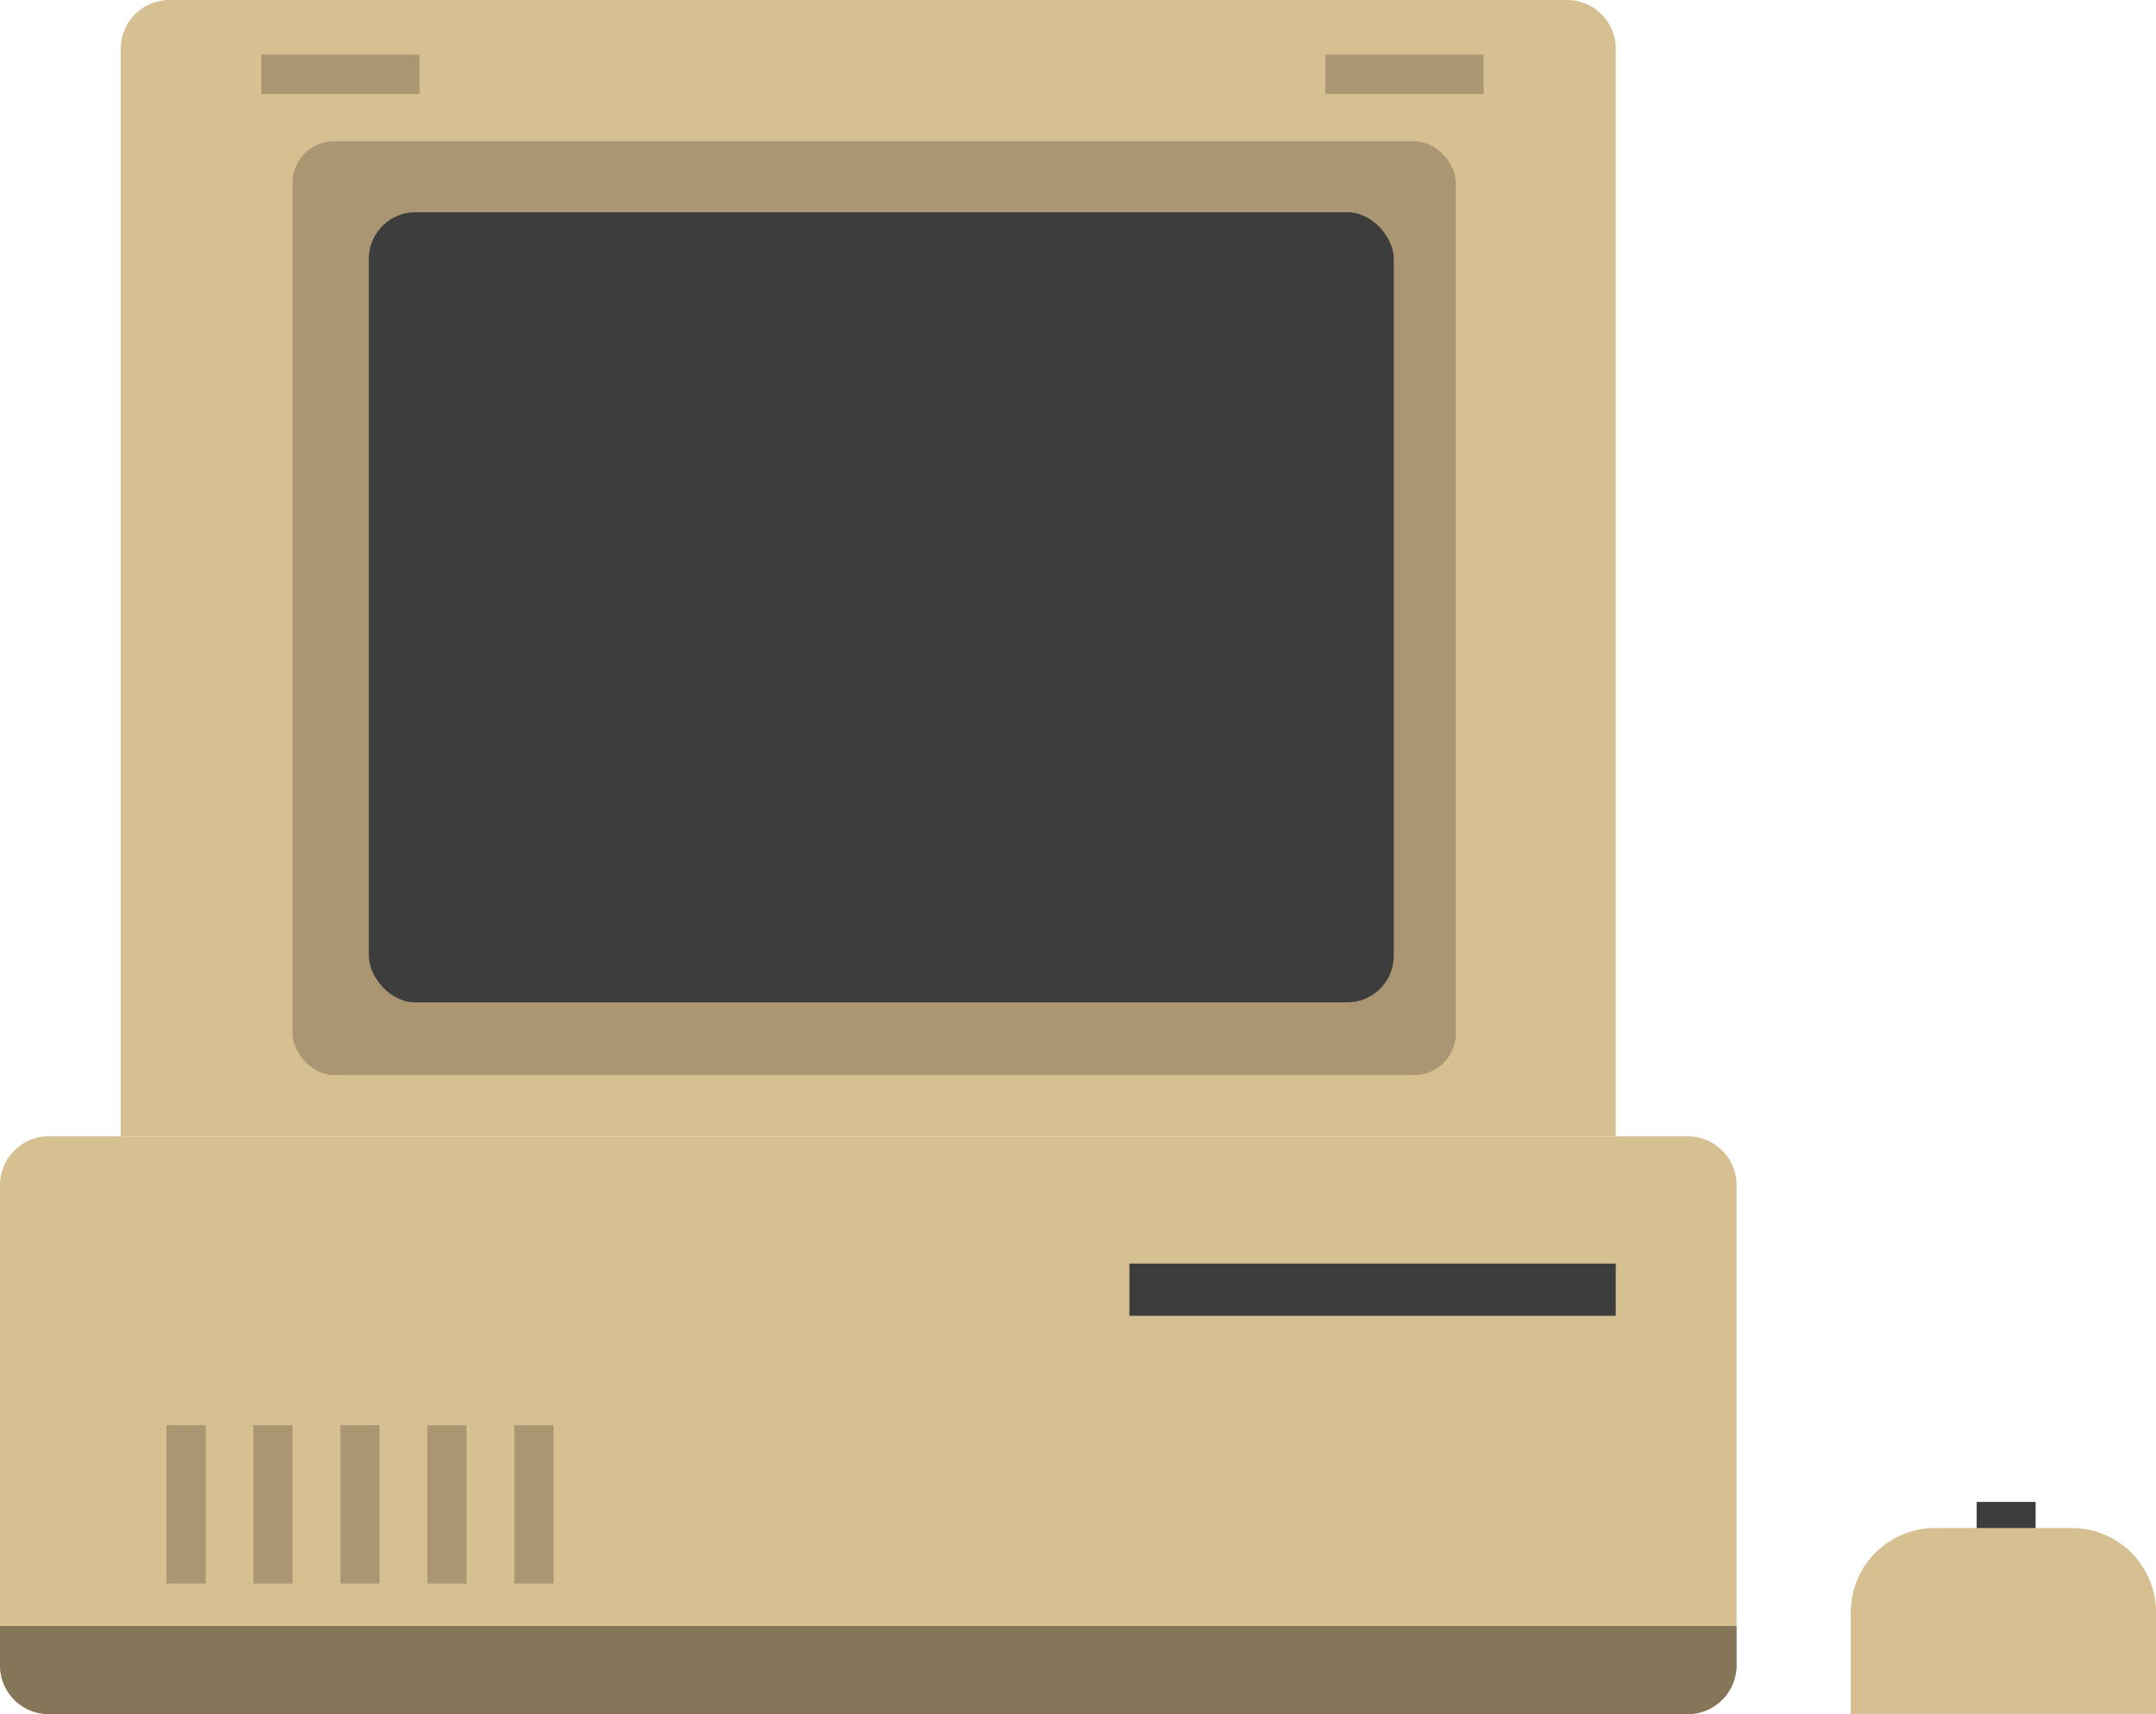 <svg xmlns="http://www.w3.org/2000/svg" width="401.449" height="319.099" viewBox="0 0 401.449 319.099"><defs><style>.a{fill:#d6c091;}.b{fill:#aa9672;}.c{fill:#867659;}.d{fill:#3d3d3d;}</style></defs><g transform="translate(-932.83 -394.274)"><g transform="translate(955.312 394.274)"><path class="a" d="M9.08,0H269.3a9.08,9.08,0,0,1,9.08,9.08V211.517a0,0,0,0,1,0,0H0a0,0,0,0,1,0,0V9.08A9.08,9.08,0,0,1,9.08,0Z"/></g><g transform="translate(987.309 420.562)"><rect class="b" width="216.596" height="173.833" rx="7.729"/></g><g transform="translate(932.83 605.795)"><path class="a" d="M1256.179,543.824V633.19a9.1,9.1,0,0,1-9.107,9.106H941.918a9.092,9.092,0,0,1-9.088-9.106V543.824a9.092,9.092,0,0,1,9.088-9.106h305.155A9.1,9.1,0,0,1,1256.179,543.824Z" transform="translate(-932.83 -534.718)"/></g><g transform="translate(932.83 696.958)"><path class="c" d="M1256.179,595.248v7.309a9.1,9.1,0,0,1-9.107,9.106H941.918a9.093,9.093,0,0,1-9.088-9.106v-7.309Z" transform="translate(-932.83 -595.248)"/></g><g transform="translate(1001.505 433.782)"><rect class="d" width="190.851" height="147.089" rx="8.677"/></g><g transform="translate(963.821 659.584)"><rect class="b" width="7.294" height="29.477"/></g><g transform="translate(980.015 659.584)"><rect class="b" width="7.294" height="29.477"/></g><g transform="translate(981.471 404.456)"><rect class="b" width="7.294" height="29.477" transform="translate(29.477 0) rotate(90)"/></g><g transform="translate(1179.593 404.456)"><rect class="b" width="7.294" height="29.477" transform="translate(29.477 0) rotate(90)"/></g><g transform="translate(996.209 659.584)"><rect class="b" width="7.294" height="29.477"/></g><g transform="translate(1012.403 659.584)"><rect class="b" width="7.294" height="29.477"/></g><g transform="translate(1028.598 659.584)"><rect class="b" width="7.294" height="29.477"/></g><g transform="translate(1143.124 629.496)"><rect class="d" width="90.563" height="9.725"/></g><g transform="translate(1300.888 673.866)"><rect class="d" width="10.979" height="9.725"/></g><g transform="translate(1277.449 678.728)"><path class="a" d="M15.665,0h25.5A15.665,15.665,0,0,1,56.83,15.665v18.98a0,0,0,0,1,0,0H0a0,0,0,0,1,0,0V15.665A15.665,15.665,0,0,1,15.665,0Z"/></g></g></svg>